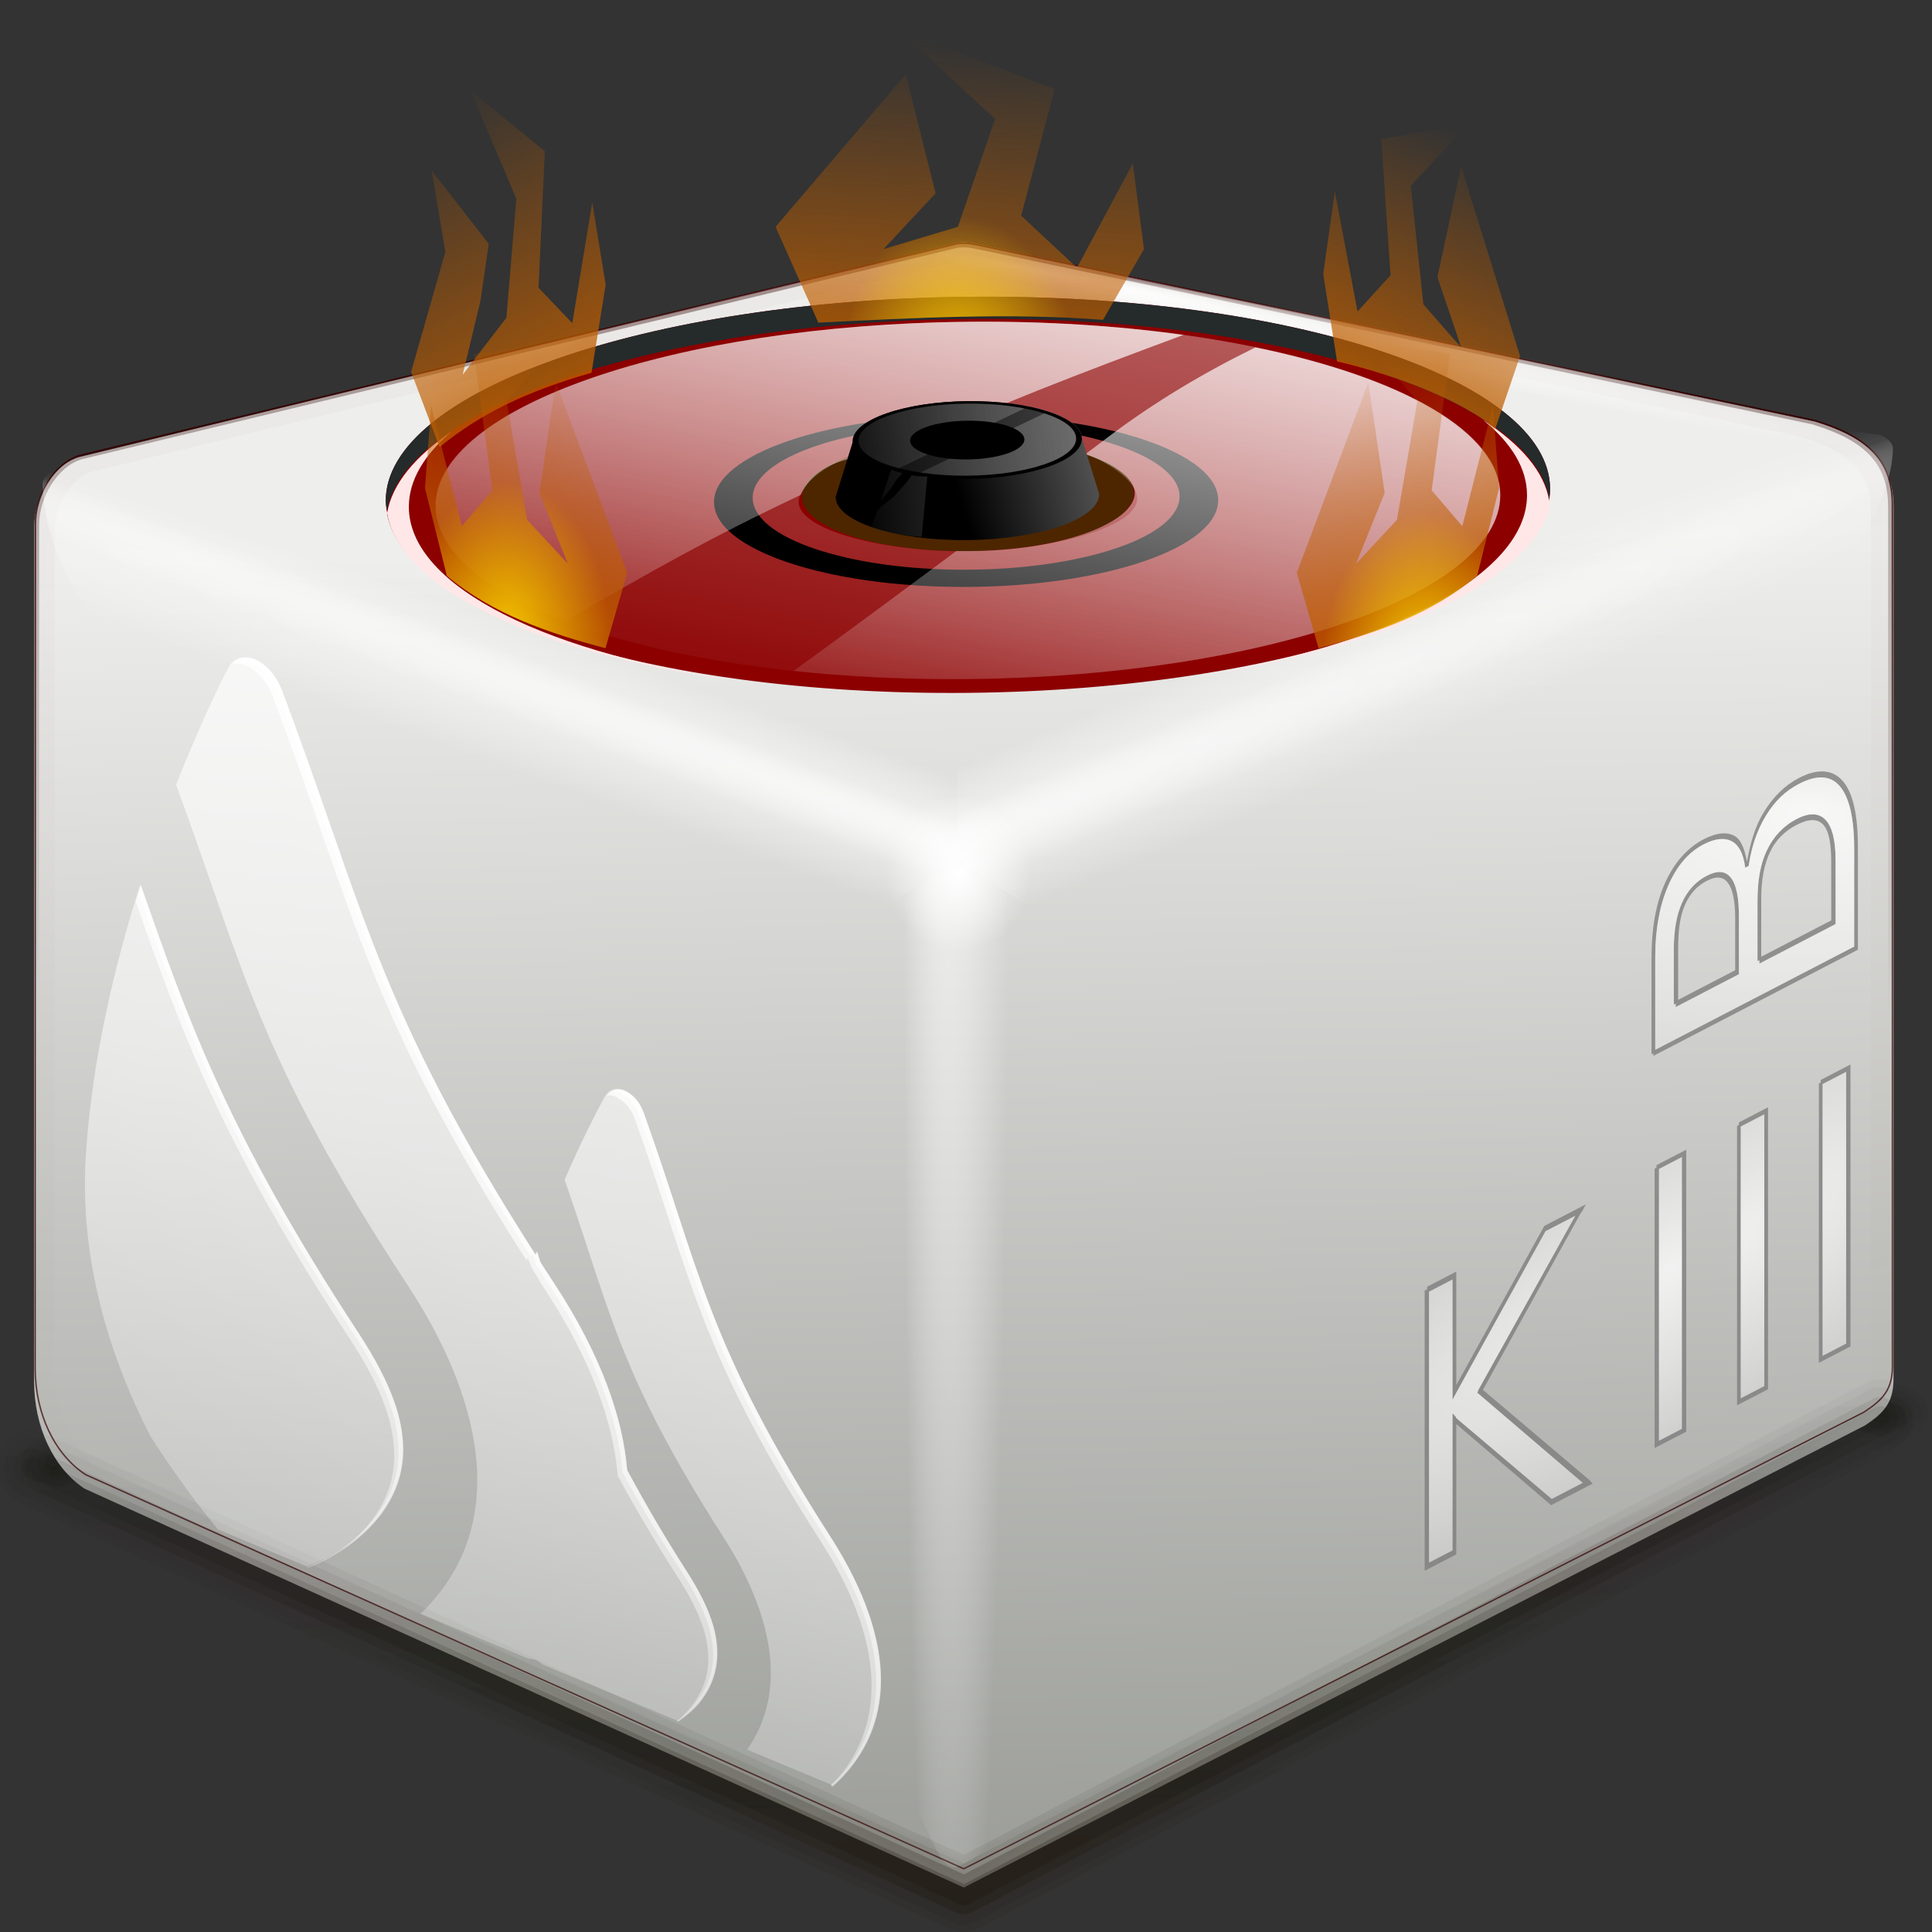 <?xml version="1.0" encoding="UTF-8" standalone="no"?>
<!-- Created with Inkscape (http://www.inkscape.org/) -->
<svg
   xmlns:a="http://ns.adobe.com/AdobeSVGViewerExtensions/3.0/"
   xmlns:dc="http://purl.org/dc/elements/1.1/"
   xmlns:cc="http://web.resource.org/cc/"
   xmlns:rdf="http://www.w3.org/1999/02/22-rdf-syntax-ns#"
   xmlns:svg="http://www.w3.org/2000/svg"
   xmlns="http://www.w3.org/2000/svg"
   xmlns:xlink="http://www.w3.org/1999/xlink"
   xmlns:sodipodi="http://sodipodi.sourceforge.net/DTD/sodipodi-0.dtd"
   xmlns:inkscape="http://www.inkscape.org/namespaces/inkscape"
   width="128"
   height="128"
   id="svg1307"
   sodipodi:version="0.32"
   inkscape:version="0.44"
   version="1.0"
   sodipodi:docbase="/home/pinheiro/artwork/Oxygen/theme/svg/apps"
   sodipodi:docname="k3b.svg">
  <rect width="100%" height="100%" fill="#333333" stroke="none"/>
  <defs
     id="defs1309">
    <linearGradient
       inkscape:collect="always"
       id="linearGradient5647">
      <stop
         style="stop-color:#fd0;stop-opacity:1;"
         offset="0"
         id="stop5649" />
      <stop
         style="stop-color:#fd0;stop-opacity:0;"
         offset="1"
         id="stop5651" />
    </linearGradient>
    <linearGradient
       inkscape:collect="always"
       id="linearGradient5637">
      <stop
         style="stop-color:#fd0;stop-opacity:1;"
         offset="0"
         id="stop5639" />
      <stop
         style="stop-color:#fd0;stop-opacity:0;"
         offset="1"
         id="stop5641" />
    </linearGradient>
    <linearGradient
       inkscape:collect="always"
       id="linearGradient5627">
      <stop
         style="stop-color:#f3c300;stop-opacity:1;"
         offset="0"
         id="stop5629" />
      <stop
         style="stop-color:#f3c300;stop-opacity:0;"
         offset="1"
         id="stop5631" />
    </linearGradient>
    <linearGradient
       inkscape:collect="always"
       id="linearGradient5593">
      <stop
         style="stop-color:#bf5e00;stop-opacity:1;"
         offset="0"
         id="stop5595" />
      <stop
         style="stop-color:#bf5e00;stop-opacity:0;"
         offset="1"
         id="stop5597" />
    </linearGradient>
    <linearGradient
       inkscape:collect="always"
       id="linearGradient5575">
      <stop
         style="stop-color:white;stop-opacity:1;"
         offset="0"
         id="stop5577" />
      <stop
         style="stop-color:white;stop-opacity:0;"
         offset="1"
         id="stop5579" />
    </linearGradient>
    <linearGradient
       inkscape:collect="always"
       id="linearGradient5567">
      <stop
         style="stop-color:white;stop-opacity:1;"
         offset="0"
         id="stop5569" />
      <stop
         style="stop-color:white;stop-opacity:0;"
         offset="1"
         id="stop5571" />
    </linearGradient>
    <linearGradient
       id="linearGradient4763">
      <stop
         style="stop-color:#143d10;stop-opacity:1;"
         offset="0"
         id="stop4765" />
      <stop
         id="stop4771"
         offset="0.5"
         style="stop-color:#143d10;stop-opacity:1;" />
      <stop
         style="stop-color:#143d10;stop-opacity:0;"
         offset="1"
         id="stop4767" />
    </linearGradient>
    <linearGradient
       inkscape:collect="always"
       id="linearGradient3091">
      <stop
         style="stop-color:white;stop-opacity:1;"
         offset="0"
         id="stop3093" />
      <stop
         style="stop-color:white;stop-opacity:0;"
         offset="1"
         id="stop3095" />
    </linearGradient>
    <linearGradient
       inkscape:collect="always"
       id="linearGradient3039">
      <stop
         style="stop-color:white;stop-opacity:1;"
         offset="0"
         id="stop3041" />
      <stop
         style="stop-color:white;stop-opacity:0;"
         offset="1"
         id="stop3043" />
    </linearGradient>
    <linearGradient
       id="linearGradient6370">
      <stop
         style="stop-color:white;stop-opacity:1;"
         offset="0"
         id="stop6372" />
      <stop
         id="stop6378"
         offset="0.5"
         style="stop-color:white;stop-opacity:0.697;" />
      <stop
         style="stop-color:white;stop-opacity:0;"
         offset="1"
         id="stop6374" />
    </linearGradient>
    <linearGradient
       id="linearGradient6268">
      <stop
         style="stop-color:#d2d82b;stop-opacity:1;"
         offset="0"
         id="stop6270" />
      <stop
         id="stop6288"
         offset="0.236"
         style="stop-color:#cff5cb;stop-opacity:1;" />
      <stop
         style="stop-color:#53df43;stop-opacity:1;"
         offset="0.543"
         id="stop6290" />
      <stop
         id="stop4761"
         offset="0.867"
         style="stop-color:#13740b;stop-opacity:1;" />
      <stop
         style="stop-color:#143d10;stop-opacity:1;"
         offset="1"
         id="stop6272" />
    </linearGradient>
    <linearGradient
       inkscape:collect="always"
       id="linearGradient6256">
      <stop
         style="stop-color:#e7e7e7;stop-opacity:1;"
         offset="0"
         id="stop6258" />
      <stop
         style="stop-color:#e7e7e7;stop-opacity:0;"
         offset="1"
         id="stop6260" />
    </linearGradient>
    <linearGradient
       id="linearGradient6248">
      <stop
         style="stop-color:black;stop-opacity:1;"
         offset="0"
         id="stop6250" />
      <stop
         style="stop-color:white;stop-opacity:1;"
         offset="1"
         id="stop6252" />
    </linearGradient>
    <linearGradient
       id="linearGradient6134">
      <stop
         style="stop-color:#3c0000;stop-opacity:1;"
         offset="0"
         id="stop6136" />
      <stop
         style="stop-color:black;stop-opacity:0;"
         offset="1"
         id="stop6138" />
    </linearGradient>
    <linearGradient
       inkscape:collect="always"
       id="linearGradient6124">
      <stop
         style="stop-color:white;stop-opacity:1;"
         offset="0"
         id="stop6126" />
      <stop
         style="stop-color:white;stop-opacity:0;"
         offset="1"
         id="stop6128" />
    </linearGradient>
    <linearGradient
       inkscape:collect="always"
       id="linearGradient4254">
      <stop
         style="stop-color:white;stop-opacity:1;"
         offset="0"
         id="stop4256" />
      <stop
         style="stop-color:white;stop-opacity:0;"
         offset="1"
         id="stop4258" />
    </linearGradient>
    <linearGradient
       id="linearGradient5242">
      <stop
         style="stop-color:#180f00;stop-opacity:1;"
         offset="0"
         id="stop5244" />
      <stop
         style="stop-color:#050300;stop-opacity:0;"
         offset="1"
         id="stop5246" />
    </linearGradient>
    <linearGradient
       inkscape:collect="always"
       xlink:href="#linearGradient5242"
       id="linearGradient5248"
       x1="64.569"
       y1="126.671"
       x2="64.535"
       y2="82.906"
       gradientUnits="userSpaceOnUse" />
    <linearGradient
       inkscape:collect="always"
       xlink:href="#XMLID_106_"
       id="linearGradient2019"
       gradientUnits="userSpaceOnUse"
       gradientTransform="matrix(-1.029,3.03972e-2,0,1.053,127.739,-7.322)"
       x1="51.19"
       y1="33.902"
       x2="52.344"
       y2="142.879" />
    <linearGradient
       inkscape:collect="always"
       xlink:href="#linearGradient5242"
       id="linearGradient2021"
       gradientUnits="userSpaceOnUse"
       x1="64.569"
       y1="126.671"
       x2="64.535"
       y2="82.906" />
    <linearGradient
       inkscape:collect="always"
       xlink:href="#linearGradient5242"
       id="linearGradient2023"
       gradientUnits="userSpaceOnUse"
       x1="64.569"
       y1="126.671"
       x2="64.535"
       y2="82.906" />
    <linearGradient
       inkscape:collect="always"
       xlink:href="#linearGradient5242"
       id="linearGradient2025"
       gradientUnits="userSpaceOnUse"
       x1="64.569"
       y1="126.671"
       x2="64.535"
       y2="82.906" />
    <linearGradient
       inkscape:collect="always"
       xlink:href="#linearGradient5242"
       id="linearGradient2027"
       gradientUnits="userSpaceOnUse"
       x1="64.569"
       y1="126.671"
       x2="64.535"
       y2="82.906" />
    <linearGradient
       inkscape:collect="always"
       xlink:href="#linearGradient5242"
       id="linearGradient2944"
       gradientUnits="userSpaceOnUse"
       x1="64.569"
       y1="126.671"
       x2="64.535"
       y2="-0.5" />
    <linearGradient
       inkscape:collect="always"
       xlink:href="#linearGradient5242"
       id="linearGradient2946"
       gradientUnits="userSpaceOnUse"
       x1="64.569"
       y1="126.671"
       x2="64.535"
       y2="82.906" />
    <linearGradient
       inkscape:collect="always"
       xlink:href="#linearGradient5242"
       id="linearGradient2948"
       gradientUnits="userSpaceOnUse"
       x1="64.569"
       y1="126.671"
       x2="64.535"
       y2="82.906" />
    <linearGradient
       inkscape:collect="always"
       xlink:href="#linearGradient5242"
       id="linearGradient2950"
       gradientUnits="userSpaceOnUse"
       x1="64.569"
       y1="126.671"
       x2="64.535"
       y2="82.906" />
    <linearGradient
       inkscape:collect="always"
       xlink:href="#linearGradient5242"
       id="linearGradient2952"
       gradientUnits="userSpaceOnUse"
       x1="64.569"
       y1="126.671"
       x2="64.535"
       y2="82.906" />
    <linearGradient
       inkscape:collect="always"
       xlink:href="#linearGradient5242"
       id="linearGradient2974"
       gradientUnits="userSpaceOnUse"
       x1="64.569"
       y1="126.671"
       x2="64.535"
       y2="-0.5" />
    <linearGradient
       inkscape:collect="always"
       xlink:href="#linearGradient5242"
       id="linearGradient2976"
       gradientUnits="userSpaceOnUse"
       x1="64.569"
       y1="126.671"
       x2="64.535"
       y2="82.906" />
    <linearGradient
       inkscape:collect="always"
       xlink:href="#linearGradient5242"
       id="linearGradient2978"
       gradientUnits="userSpaceOnUse"
       x1="64.569"
       y1="126.671"
       x2="64.535"
       y2="82.906" />
    <linearGradient
       inkscape:collect="always"
       xlink:href="#linearGradient5242"
       id="linearGradient2980"
       gradientUnits="userSpaceOnUse"
       x1="64.569"
       y1="126.671"
       x2="64.535"
       y2="82.906" />
    <linearGradient
       inkscape:collect="always"
       xlink:href="#linearGradient5242"
       id="linearGradient2982"
       gradientUnits="userSpaceOnUse"
       x1="64.569"
       y1="126.671"
       x2="64.535"
       y2="82.906" />
    <linearGradient
       y2="61.925"
       x2="90.735"
       y1="49.849"
       x1="89.171"
       gradientUnits="userSpaceOnUse"
       id="XMLID_106_">
      <stop
         id="stop2238"
         style="stop-color:#EEEEEC"
         offset="0.051" />
      <stop
         id="stop2240"
         style="stop-color:#888A85"
         offset="1" />
      <a:midPointStop
         style="stop-color:#EEEEEC"
         offset="0.051" />
      <a:midPointStop
         style="stop-color:#EEEEEC"
         offset="0.5" />
      <a:midPointStop
         style="stop-color:#888A85"
         offset="1" />
    </linearGradient>
    <radialGradient
       inkscape:collect="always"
       xlink:href="#linearGradient4254"
       id="radialGradient6112"
       gradientUnits="userSpaceOnUse"
       gradientTransform="matrix(3.417,1.198,-5.848201e-2,0.141,-106.011,-10.667)"
       cx="49.252"
       cy="48.123"
       fx="60.98"
       fy="41.213"
       r="31.113" />
    <radialGradient
       inkscape:collect="always"
       xlink:href="#linearGradient4254"
       id="radialGradient6114"
       gradientUnits="userSpaceOnUse"
       gradientTransform="matrix(-2.645,1.071,6.590438e-2,0.153,191.107,-5.759)"
       cx="48.913"
       cy="58.215"
       fx="60.64"
       fy="51.305"
       r="31.113" />
    <radialGradient
       inkscape:collect="always"
       xlink:href="#linearGradient4254"
       id="radialGradient6116"
       gradientUnits="userSpaceOnUse"
       gradientTransform="matrix(1.134741e-2,-2.83,0.111,1.515459e-2,56.981,195.469)"
       cx="49.374"
       cy="52.501"
       fx="61.101"
       fy="45.591"
       r="31.113" />
    <radialGradient
       inkscape:collect="always"
       xlink:href="#linearGradient6124"
       id="radialGradient6130"
       cx="202.1"
       cy="214.355"
       fx="202.1"
       fy="214.355"
       r="3.889"
       gradientUnits="userSpaceOnUse"
       gradientTransform="matrix(1.403,0,0,1,-81.383,0)" />
    <linearGradient
       inkscape:collect="always"
       xlink:href="#linearGradient6134"
       id="linearGradient6140"
       x1="66.915"
       y1="20.633"
       x2="66.54"
       y2="76.141"
       gradientUnits="userSpaceOnUse"
       gradientTransform="matrix(1.04,0,0,1.091,-2.616,-15.786)" />
    <linearGradient
       inkscape:collect="always"
       xlink:href="#linearGradient6134"
       id="linearGradient6144"
       gradientUnits="userSpaceOnUse"
       gradientTransform="matrix(1.042,0,0,1.093,-2.711,-15.925)"
       x1="66.915"
       y1="20.633"
       x2="70.953"
       y2="764.384" />
    <radialGradient
       inkscape:collect="always"
       xlink:href="#linearGradient4254"
       id="radialGradient6148"
       gradientUnits="userSpaceOnUse"
       gradientTransform="matrix(3.527,1.346,-2.374874e-2,6.146042e-2,-113.097,-14.113)"
       cx="49.252"
       cy="48.123"
       fx="60.98"
       fy="41.213"
       r="31.113" />
    <radialGradient
       inkscape:collect="always"
       xlink:href="#linearGradient4254"
       id="radialGradient6152"
       gradientUnits="userSpaceOnUse"
       gradientTransform="matrix(-2.701,1.12,3.008462e-2,7.462031e-2,195.932,-3.542)"
       cx="48.913"
       cy="58.215"
       fx="60.64"
       fy="51.305"
       r="31.113" />
    <linearGradient
       inkscape:collect="always"
       xlink:href="#linearGradient6370"
       id="linearGradient6376"
       x1="93.325"
       y1="42.994"
       x2="128.205"
       y2="117.466"
       gradientUnits="userSpaceOnUse"
       gradientTransform="matrix(-1.193,0.118,0,1.279,145.18,-44.98)" />
    <linearGradient
       inkscape:collect="always"
       xlink:href="#linearGradient6134"
       id="linearGradient3067"
       gradientUnits="userSpaceOnUse"
       gradientTransform="matrix(1.042,0,0,1.093,-2.711,-15.956)"
       x1="66.915"
       y1="20.633"
       x2="56.018"
       y2="259.653" />
    <linearGradient
       inkscape:collect="always"
       xlink:href="#linearGradient6134"
       id="linearGradient3071"
       gradientUnits="userSpaceOnUse"
       gradientTransform="matrix(1.029,0,0,1.087,-1.982,-15.225)"
       x1="66.915"
       y1="20.633"
       x2="74.442"
       y2="251.248" />
    <linearGradient
       inkscape:collect="always"
       xlink:href="#linearGradient6134"
       id="linearGradient3075"
       gradientUnits="userSpaceOnUse"
       gradientTransform="matrix(1.038,0,0,1.091,-2.483,-15.667)"
       x1="66.915"
       y1="20.633"
       x2="63.899"
       y2="270.608" />
    <radialGradient
       inkscape:collect="always"
       xlink:href="#linearGradient3039"
       id="radialGradient3085"
       cx="131.699"
       cy="-3.875"
       fx="95.457"
       fy="-13.774"
       r="44.194"
       gradientTransform="matrix(1,0,0,0.2,0,-3.1)"
       gradientUnits="userSpaceOnUse" />
    <linearGradient
       inkscape:collect="always"
       xlink:href="#linearGradient6370"
       id="linearGradient2081"
       gradientUnits="userSpaceOnUse"
       gradientTransform="matrix(-1.193,0.123,0,1.332,144.809,-52.511)"
       x1="93.325"
       y1="42.994"
       x2="128.205"
       y2="117.466" />
    <linearGradient
       inkscape:collect="always"
       xlink:href="#linearGradient6370"
       id="linearGradient2083"
       gradientUnits="userSpaceOnUse"
       gradientTransform="matrix(-1.193,0.123,0,1.332,144.809,-52.48)"
       x1="93.325"
       y1="42.994"
       x2="128.205"
       y2="117.466" />
    <radialGradient
       inkscape:collect="always"
       xlink:href="#linearGradient5567"
       id="radialGradient5573"
       cx="119.193"
       cy="62.728"
       fx="119.933"
       fy="59.45"
       r="5.703"
       gradientTransform="matrix(6.073,0,0,2.96,-608.286,-122.407)"
       gradientUnits="userSpaceOnUse" />
    <radialGradient
       inkscape:collect="always"
       xlink:href="#linearGradient5575"
       id="radialGradient5581"
       cx="110.809"
       cy="88.828"
       fx="108.879"
       fy="86.363"
       r="12.081"
       gradientTransform="matrix(0.661,1.063,-4.58,2.621,435.534,-258.712)"
       gradientUnits="userSpaceOnUse" />
    <linearGradient
       inkscape:collect="always"
       xlink:href="#linearGradient3039"
       id="linearGradient5678"
       gradientUnits="userSpaceOnUse"
       gradientTransform="matrix(1.267,0,0,1.247,-16.516,-7.563)"
       x1="76.553"
       y1="12.369"
       x2="70.103"
       y2="43.69" />
    <linearGradient
       inkscape:collect="always"
       xlink:href="#linearGradient3039"
       id="linearGradient5680"
       gradientUnits="userSpaceOnUse"
       gradientTransform="matrix(1.267,0,0,1.247,-16.516,-7.563)"
       x1="76.553"
       y1="12.369"
       x2="70.103"
       y2="43.69" />
    <linearGradient
       inkscape:collect="always"
       xlink:href="#linearGradient6248"
       id="linearGradient5682"
       gradientUnits="userSpaceOnUse"
       gradientTransform="matrix(1.009,0,0,1.115,124.364,-21.073)"
       x1="-58.609"
       y1="46.112"
       x2="-34.219"
       y2="37.953" />
    <linearGradient
       inkscape:collect="always"
       xlink:href="#linearGradient6256"
       id="linearGradient5684"
       gradientUnits="userSpaceOnUse"
       gradientTransform="matrix(0.957,0,0,1.033,121.316,-17.688)"
       x1="-7.529"
       y1="30.924"
       x2="-68.401"
       y2="43.53" />
    <linearGradient
       inkscape:collect="always"
       xlink:href="#linearGradient6256"
       id="linearGradient5686"
       gradientUnits="userSpaceOnUse"
       gradientTransform="matrix(0.957,0,0,1.033,121.316,-17.688)"
       x1="-7.529"
       y1="30.924"
       x2="-68.401"
       y2="43.53" />
    <linearGradient
       inkscape:collect="always"
       xlink:href="#linearGradient3091"
       id="linearGradient5688"
       gradientUnits="userSpaceOnUse"
       gradientTransform="matrix(-1.043,0.204,0,1.041,134.818,-15.624)"
       x1="36.57"
       y1="24.579"
       x2="73.569"
       y2="28.33" />
    <linearGradient
       inkscape:collect="always"
       xlink:href="#linearGradient5593"
       id="linearGradient5690"
       gradientUnits="userSpaceOnUse"
       gradientTransform="matrix(1.635,0,0,1.635,-41.105,-11.444)"
       x1="64.74"
       y1="19.091"
       x2="65.428"
       y2="7.739" />
    <linearGradient
       inkscape:collect="always"
       xlink:href="#linearGradient5593"
       id="linearGradient5692"
       gradientUnits="userSpaceOnUse"
       gradientTransform="matrix(0.898,-0.475,0,1.635,33.121,36.973)"
       x1="64.74"
       y1="19.091"
       x2="65.428"
       y2="7.739" />
    <linearGradient
       inkscape:collect="always"
       xlink:href="#linearGradient5593"
       id="linearGradient5694"
       gradientUnits="userSpaceOnUse"
       gradientTransform="matrix(-0.898,-0.475,0,1.635,96.635,36.973)"
       x1="64.74"
       y1="19.091"
       x2="65.428"
       y2="7.739" />
    <linearGradient
       inkscape:collect="always"
       xlink:href="#linearGradient5593"
       id="linearGradient5696"
       gradientUnits="userSpaceOnUse"
       gradientTransform="matrix(-0.867,-0.463,-0.109,1.635,150.393,23.205)"
       x1="64.74"
       y1="19.091"
       x2="65.428"
       y2="7.739" />
    <linearGradient
       inkscape:collect="always"
       xlink:href="#linearGradient5593"
       id="linearGradient5698"
       gradientUnits="userSpaceOnUse"
       gradientTransform="matrix(0.855,-0.486,0.145,1.635,-19.083,25.216)"
       x1="64.74"
       y1="19.091"
       x2="65.259"
       y2="5.332" />
    <radialGradient
       inkscape:collect="always"
       xlink:href="#linearGradient5627"
       id="radialGradient5700"
       gradientUnits="userSpaceOnUse"
       gradientTransform="matrix(1,0,0,1.524,0,-14.887)"
       cx="37.427"
       cy="33.983"
       fx="37.427"
       fy="33.983"
       r="6.113" />
    <radialGradient
       inkscape:collect="always"
       xlink:href="#linearGradient5637"
       id="radialGradient5702"
       gradientUnits="userSpaceOnUse"
       gradientTransform="matrix(1,0,0,1.524,0,-14.887)"
       cx="92.742"
       cy="35.247"
       fx="92.742"
       fy="35.247"
       r="6.113" />
    <radialGradient
       inkscape:collect="always"
       xlink:href="#linearGradient5647"
       id="radialGradient5704"
       gradientUnits="userSpaceOnUse"
       gradientTransform="matrix(0.629,-3.706973e-2,4.677602e-2,0.794,22.907,4.307)"
       cx="64.74"
       cy="23.351"
       fx="64.74"
       fy="23.351"
       r="11.136" />
  </defs>
  <sodipodi:namedview
     id="base"
     pagecolor="#ffffff"
     bordercolor="#666666"
     borderopacity="1.0"
     inkscape:pageopacity="0.0"
     inkscape:pageshadow="2"
     inkscape:zoom="3.6337543"
     inkscape:cx="2.964762"
     inkscape:cy="30.210412"
     inkscape:current-layer="layer1"
     showgrid="false"
     inkscape:document-units="px"
     inkscape:grid-bbox="true"
     guidetolerance="0.1px"
     showguides="true"
     inkscape:guide-bbox="true"
     inkscape:window-width="1392"
     inkscape:window-height="1062"
     inkscape:window-x="481"
     inkscape:window-y="0">
    <sodipodi:guide
       orientation="horizontal"
       position="378"
       id="guide2249" />
  </sodipodi:namedview>
  <g
     id="layer1"
     inkscape:label="Layer 1"
     inkscape:groupmode="layer">
    <g
       id="g2954"
       transform="matrix(-1.001,2.790769e-2,0,-0.849,128.85,177.89)"
       style="fill-opacity:1;stroke:url(#linearGradient2974)">
      <path
         id="path2956"
         d="M 4.184,98.713 L 64.221,125.071 L 124.886,98.713"
         style="opacity:1;fill:none;fill-opacity:1;fill-rule:evenodd;stroke:url(#linearGradient2976);stroke-width:1.188px;stroke-linecap:round;stroke-linejoin:round;stroke-opacity:0.232" />
      <path
         style="opacity:1;fill:none;fill-opacity:1;fill-rule:evenodd;stroke:url(#linearGradient2978);stroke-width:2.228;stroke-linecap:round;stroke-linejoin:round;stroke-miterlimit:4;stroke-dasharray:none;stroke-opacity:0.232"
         d="M 4.184,98.713 L 64.221,125.071 L 124.886,98.713"
         id="path2958" />
      <path
         id="path2960"
         d="M 4.184,98.713 L 64.221,125.071 L 124.886,98.713"
         style="opacity:1;fill:none;fill-opacity:1;fill-rule:evenodd;stroke:url(#linearGradient2980);stroke-width:4.307;stroke-linecap:round;stroke-linejoin:round;stroke-miterlimit:4;stroke-dasharray:none;stroke-opacity:0.085" />
      <path
         style="opacity:1;fill:none;fill-opacity:1;fill-rule:evenodd;stroke:url(#linearGradient2982);stroke-width:3.416;stroke-linecap:round;stroke-linejoin:round;stroke-miterlimit:4;stroke-dasharray:none;stroke-opacity:0.085"
         d="M 4.184,98.713 L 64.221,125.071 L 124.886,98.713"
         id="path2962" />
    </g>
    <g
       style="fill-opacity:1;stroke:url(#linearGradient2944)"
       transform="matrix(-1.011,2.718719e-2,0,-0.827,129.811,175.129)"
       id="g2934">
      <path
         style="opacity:1;fill:none;fill-opacity:1;fill-rule:evenodd;stroke:url(#linearGradient2946);stroke-width:1.188px;stroke-linecap:round;stroke-linejoin:round;stroke-opacity:0.232"
         d="M 4.184,98.713 L 64.221,125.071 L 124.886,98.713"
         id="path2936" />
      <path
         id="path2938"
         d="M 4.184,98.713 L 64.221,125.071 L 124.886,98.713"
         style="opacity:1;fill:none;fill-opacity:1;fill-rule:evenodd;stroke:url(#linearGradient2948);stroke-width:2.228;stroke-linecap:round;stroke-linejoin:round;stroke-miterlimit:4;stroke-dasharray:none;stroke-opacity:0.232" />
      <path
         style="opacity:1;fill:none;fill-opacity:1;fill-rule:evenodd;stroke:url(#linearGradient2950);stroke-width:4.307;stroke-linecap:round;stroke-linejoin:round;stroke-miterlimit:4;stroke-dasharray:none;stroke-opacity:0.085"
         d="M 4.184,98.713 L 64.221,125.071 L 124.886,98.713"
         id="path2940" />
      <path
         id="path2942"
         d="M 4.184,98.713 L 64.221,125.071 L 124.886,98.713"
         style="opacity:1;fill:none;fill-opacity:1;fill-rule:evenodd;stroke:url(#linearGradient2952);stroke-width:3.416;stroke-linecap:round;stroke-linejoin:round;stroke-miterlimit:4;stroke-dasharray:none;stroke-opacity:0.085" />
    </g>
    <path
       sodipodi:nodetypes="cccccccccccc"
       id="path3073"
       d="M 2.54,90.73 L 2.554,34.861 C 2.554,33.027 3.756,30.879 5.48,30.357 L 63.312,16.375 C 63.674,16.296 64.069,16.305 64.492,16.387 L 119.963,28.032 C 123.407,29.075 125.127,30.616 125.127,33.648 L 125.127,90.588 C 125.127,92.113 124.508,92.798 123.25,93.619 L 63.833,123.814 L 5.873,97.755 C 3.814,96.411 2.54,93.707 2.54,90.73 z "
       style="opacity:0.275;fill:none;fill-opacity:1;fill-rule:nonzero;stroke:url(#linearGradient3075);stroke-width:0.518;stroke-linecap:round;stroke-linejoin:round;stroke-miterlimit:4;stroke-dasharray:none;stroke-dashoffset:4;stroke-opacity:1" />
    <path
       sodipodi:nodetypes="ccc"
       id="path2276"
       d="M 50.893,3.281 L 50.893,0.487 L 50.893,3.281 z "
       style="fill:#ffffff;fill-opacity:0.757;fill-rule:nonzero;stroke:none;stroke-width:0.5;stroke-linecap:round;stroke-linejoin:round;stroke-miterlimit:4;stroke-dasharray:none;stroke-dashoffset:4;stroke-opacity:1" />
    <path
       style="fill:url(#linearGradient2019);fill-opacity:1;fill-rule:nonzero;stroke:none;stroke-width:3.2;stroke-linecap:round;stroke-linejoin:round;stroke-miterlimit:4;stroke-dasharray:none;stroke-dashoffset:4;stroke-opacity:1"
       d="M 2.257,91.508 L 2.271,34.857 C 2.271,32.997 3.479,30.82 5.212,30.29 L 63.329,16.112 C 63.693,16.032 64.09,16.042 64.515,16.125 L 120.26,27.932 C 123.721,28.99 125.45,30.552 125.45,33.627 L 125.45,91.363 C 125.45,92.909 124.828,93.604 123.564,94.437 L 63.853,125.053 L 5.607,98.63 C 3.538,97.268 2.257,94.526 2.257,91.508 z "
       id="rect2287"
       sodipodi:nodetypes="cccccccccccc" />
    <path
       sodipodi:nodetypes="cccccccccccc"
       id="path3065"
       d="M 2.331,90.66 L 2.345,34.676 C 2.345,32.838 3.552,30.686 5.282,30.163 L 63.33,16.151 C 63.694,16.072 64.091,16.082 64.515,16.164 L 120.194,27.833 C 123.651,28.878 125.377,30.422 125.377,33.46 L 125.377,90.517 C 125.377,92.045 124.757,92.731 123.494,93.554 L 63.853,123.811 L 5.676,97.698 C 3.61,96.352 2.331,93.642 2.331,90.66 z "
       style="opacity:1;fill:none;fill-opacity:1;fill-rule:nonzero;stroke:url(#linearGradient3067);stroke-width:0.051;stroke-linecap:round;stroke-linejoin:round;stroke-miterlimit:4;stroke-dasharray:none;stroke-dashoffset:4;stroke-opacity:1" />
    <path
       style="opacity:0.02;fill:none;fill-opacity:1;fill-rule:nonzero;stroke:url(#linearGradient3071);stroke-width:1.23;stroke-linecap:round;stroke-linejoin:round;stroke-miterlimit:4;stroke-dasharray:none;stroke-dashoffset:4;stroke-opacity:1"
       d="M 2.999,90.836 L 3.013,35.143 C 3.013,33.315 4.206,31.174 5.915,30.654 L 63.27,16.715 C 63.629,16.637 64.021,16.646 64.441,16.728 L 119.453,28.336 C 122.869,29.376 124.575,30.912 124.575,33.934 L 124.575,90.694 C 124.575,92.214 123.962,92.897 122.714,93.716 L 63.787,123.815 L 6.305,97.838 C 4.264,96.499 2.999,93.803 2.999,90.836 z "
       id="path3069"
       sodipodi:nodetypes="cccccccccccc" />
    <g
       id="g5130"
       transform="matrix(-1.015,2.820203e-2,1.010532e-2,1.14,127.796,-18.821)"
       style="fill-opacity:1;stroke:url(#linearGradient5248)">
      <path
         id="path5122"
         d="M 4.184,98.713 L 64.221,125.071 L 124.886,98.713"
         style="opacity:1;fill:none;fill-opacity:1;fill-rule:evenodd;stroke:url(#linearGradient2021);stroke-width:1.188px;stroke-linecap:round;stroke-linejoin:round;stroke-opacity:0.232" />
      <path
         style="opacity:1;fill:none;fill-opacity:1;fill-rule:evenodd;stroke:url(#linearGradient2023);stroke-width:2.228;stroke-linecap:round;stroke-linejoin:round;stroke-miterlimit:4;stroke-dasharray:none;stroke-opacity:0.232"
         d="M 4.184,98.713 L 64.221,125.071 L 124.886,98.713"
         id="path5124" />
      <path
         id="path5126"
         d="M 4.184,98.713 L 64.221,125.071 L 124.886,98.713"
         style="opacity:1;fill:none;fill-opacity:1;fill-rule:evenodd;stroke:url(#linearGradient2025);stroke-width:4.307;stroke-linecap:round;stroke-linejoin:round;stroke-miterlimit:4;stroke-dasharray:none;stroke-opacity:0.085" />
      <path
         style="opacity:1;fill:none;fill-opacity:1;fill-rule:evenodd;stroke:url(#linearGradient2027);stroke-width:3.416;stroke-linecap:round;stroke-linejoin:round;stroke-miterlimit:4;stroke-dasharray:none;stroke-opacity:0.085"
         d="M 4.184,98.713 L 64.221,125.071 L 124.886,98.713"
         id="path5128" />
    </g>
    <path
       style="opacity:0.72;fill:url(#radialGradient6114);fill-opacity:1;fill-rule:evenodd;stroke:none;stroke-width:1px;stroke-linecap:butt;stroke-linejoin:miter;stroke-opacity:1"
       d="M 119.123,28.438 C 101.884,28.717 76.952,41.449 63.405,50.106 L 63.405,56.944 L 68.912,60.586 C 68.277,61.841 67.354,62.798 66.305,63.411 C 80.24,66.292 125.047,44.488 125.412,29.702 C 125.382,29.3 124.991,29.009 124.663,28.847 C 122.932,28.533 121.081,28.407 119.123,28.438 z "
       id="path4252" />
    <path
       sodipodi:nodetypes="ccc"
       id="path3206"
       d="M -68.609,-83.349 L -68.609,-86.144 L -68.609,-83.349 z "
       style="fill:white;fill-opacity:0.757;fill-rule:nonzero;stroke:none;stroke-width:0.5;stroke-linecap:round;stroke-linejoin:round;stroke-miterlimit:4;stroke-dasharray:none;stroke-dashoffset:4;stroke-opacity:1" />
    <g
       id="layer4"
       inkscape:label="box"
       style="display:inline"
       transform="translate(114.342,61.233)" />
    <g
       id="layer5"
       inkscape:label="zip_app"
       style="display:inline"
       transform="translate(114.342,61.233)" />
    <path
       style="opacity:0.72;fill:url(#radialGradient6112);fill-opacity:1;fill-rule:evenodd;stroke:none;stroke-width:1px;stroke-linecap:butt;stroke-linejoin:miter;stroke-opacity:1"
       d="M 9.178,30.517 C 7.194,30.58 5.337,30.807 3.607,31.149 C 3.278,31.317 2.855,31.602 2.825,32.004 C 3.259,49.616 41.025,64.773 57.377,62.705 C 57.921,62.552 58.482,62.388 59.039,62.259 C 58.589,61.78 58.197,61.239 57.866,60.586 L 63.405,56.944 L 63.405,49.66 C 64.59,49.66 65.679,50.057 66.631,50.7 C 66.324,49.577 66.039,48.757 65.784,48.582 C 53.56,40.331 28.364,29.91 9.178,30.517 z "
       id="path6062"
       sodipodi:nodetypes="ccccccccccc" />
    <path
       style="opacity:0.72;fill:url(#radialGradient6116);fill-opacity:1;fill-rule:evenodd;stroke:none;stroke-width:1px;stroke-linecap:butt;stroke-linejoin:miter;stroke-opacity:1"
       d="M 69.759,56.535 C 69.766,56.672 69.792,56.806 69.792,56.944 C 69.792,58.283 69.532,59.426 68.945,60.586 L 63.405,56.944 L 57.866,60.586 C 57.695,60.247 57.561,59.899 57.443,59.546 C 54.899,76.749 53.892,107.672 62.395,123.209 C 62.644,123.478 63.03,123.785 63.373,123.693 C 77.454,118.031 83.49,60.281 69.759,56.535 z "
       id="path6066" />
    <path
       sodipodi:nodetypes="cccccccccccc"
       id="path6132"
       d="M 2.417,90.7 L 2.431,34.784 C 2.431,32.949 3.636,30.8 5.363,30.277 L 63.313,16.283 C 63.676,16.204 64.072,16.213 64.496,16.295 L 120.08,27.95 C 123.531,28.994 125.255,30.536 125.255,33.57 L 125.255,90.557 C 125.255,92.084 124.635,92.769 123.375,93.591 L 63.835,123.811 L 5.757,97.73 C 3.694,96.385 2.417,93.679 2.417,90.7 z "
       style="opacity:0.496;fill:none;fill-opacity:1;fill-rule:nonzero;stroke:url(#linearGradient6140);stroke-width:0.32;stroke-linecap:round;stroke-linejoin:round;stroke-miterlimit:4;stroke-dasharray:none;stroke-dashoffset:4;stroke-opacity:1" />
    <path
       style="opacity:0.496;fill:none;fill-opacity:1;fill-rule:nonzero;stroke:url(#linearGradient6144);stroke-width:0.108;stroke-linecap:round;stroke-linejoin:round;stroke-miterlimit:4;stroke-dasharray:none;stroke-dashoffset:4;stroke-opacity:1"
       d="M 2.331,90.667 L 2.345,34.695 C 2.345,32.858 3.552,30.706 5.282,30.183 L 63.33,16.175 C 63.694,16.096 64.091,16.105 64.515,16.187 L 120.194,27.853 C 123.651,28.899 125.377,30.442 125.377,33.48 L 125.377,90.524 C 125.377,92.052 124.757,92.738 123.494,93.561 L 63.853,123.811 L 5.676,97.704 C 3.61,96.358 2.331,93.649 2.331,90.667 z "
       id="path6142"
       sodipodi:nodetypes="cccccccccccc" />
    <path
       sodipodi:nodetypes="ccccccccccc"
       id="path6146"
       d="M 9.178,30.517 C 7.194,30.58 5.337,30.807 3.607,31.149 C 3.278,31.317 2.855,31.602 2.825,32.004 C 3.259,49.616 41.025,64.773 57.377,62.705 C 57.921,62.552 58.482,62.388 59.039,62.259 C 58.589,61.78 58.197,61.239 57.866,60.586 L 63.405,56.944 L 63.405,49.66 C 64.59,49.66 65.679,50.057 66.631,50.7 C 66.324,49.577 66.039,48.757 65.784,48.582 C 53.56,40.331 28.364,29.91 9.178,30.517 z "
       style="opacity:0.72;fill:url(#radialGradient6148);fill-opacity:1;fill-rule:evenodd;stroke:none;stroke-width:1px;stroke-linecap:butt;stroke-linejoin:miter;stroke-opacity:1" />
    <path
       id="path6150"
       d="M 119.123,28.438 C 101.884,28.717 76.952,41.449 63.405,50.106 L 63.405,56.944 L 68.912,60.586 C 68.277,61.841 67.354,62.798 66.305,63.411 C 80.24,66.292 125.047,44.488 125.412,29.702 C 125.382,29.3 124.991,29.009 124.663,28.847 C 122.932,28.533 121.081,28.407 119.123,28.438 z "
       style="opacity:0.72;fill:url(#radialGradient6152);fill-opacity:1;fill-rule:evenodd;stroke:none;stroke-width:1px;stroke-linecap:butt;stroke-linejoin:miter;stroke-opacity:1" />
    <path
       sodipodi:type="arc"
       style="opacity:1;fill:url(#radialGradient6130);fill-opacity:1;fill-rule:nonzero;stroke:none;stroke-width:0.093;stroke-linecap:round;stroke-linejoin:round;stroke-miterlimit:4;stroke-dasharray:none;stroke-dashoffset:4;stroke-opacity:1"
       id="path6122"
       sodipodi:cx="202.09996"
       sodipodi:cy="214.35542"
       sodipodi:rx="5.4551625"
       sodipodi:ry="3.8890874"
       d="M 207.555 214.355 A 5.455 3.889 0 1 1  196.645,214.355 A 5.455 3.889 0 1 1  207.555 214.355 z"
       transform="matrix(0.883,0,0,1.332,-115.024,-227.647)" />
    <path
       style="opacity:0.78;fill:url(#linearGradient6376);fill-opacity:1;fill-rule:evenodd;stroke:none;stroke-width:7.66;stroke-linecap:butt;stroke-linejoin:round;stroke-miterlimit:4;stroke-dasharray:none;stroke-opacity:1"
       d="M 16.786,43.64 C 16.887,43.676 16.993,43.733 17.095,43.788 C 17.745,44.15 18.316,44.858 18.624,45.683 C 24.034,60.012 24.941,66.692 35.456,83.101 C 35.482,83.027 35.511,82.953 35.537,82.879 C 35.614,83.112 35.688,83.333 35.765,83.564 C 36.077,84.048 36.363,84.51 36.692,85.011 C 39.704,89.602 41.218,93.809 41.505,97.355 C 42.593,99.375 43.892,101.596 45.49,104.086 C 47.104,106.602 47.494,108.217 47.49,109.499 C 47.486,110.781 47.007,111.884 46.222,112.805 C 45.809,113.289 45.345,113.671 44.888,114 L 35.976,110.292 C 35.616,109.986 35.323,109.877 35.033,109.899 L 27.861,106.915 C 28.266,106.529 28.656,106.101 29.032,105.633 C 30.482,103.826 31.702,101.275 31.618,97.704 C 31.533,94.133 30.062,89.799 27.048,85.206 C 17.096,70.04 16.174,64.229 11.664,51.988 C 13.539,47.252 15.111,44.261 15.111,44.261 C 15.44,43.621 16.081,43.387 16.786,43.64 z M 9.289,58.608 C 12.398,67.484 15.05,75.038 23.714,88.242 C 26.02,91.756 26.631,94.028 26.674,95.824 C 26.717,97.62 26.088,99.16 25.048,100.456 C 23.441,102.457 21.309,103.42 20.348,103.789 L 14.445,101.332 C 13.422,100.099 11.802,98.02 9.972,95.166 C 7.328,90.01 5.213,83.527 5.695,76.4 C 6.123,70.073 7.614,63.864 9.289,58.608 z M 41.31,72.207 C 41.383,72.233 41.464,72.282 41.538,72.322 C 42.005,72.582 42.403,73.083 42.611,73.673 C 46.421,84.316 46.816,89.034 55.02,101.819 C 57.308,105.385 58.33,108.614 58.321,111.273 C 58.312,113.932 57.337,115.871 56.158,117.254 C 55.839,117.628 55.495,117.963 55.15,118.27 L 49.49,115.915 C 50.374,114.68 51.06,113.028 51.068,110.85 C 51.077,108.301 50.088,105.205 47.978,101.916 C 41.01,91.057 40.459,86.906 37.407,78.153 C 38.87,74.778 40.074,72.656 40.074,72.656 C 40.327,72.201 40.8,72.024 41.31,72.207 z "
       id="path6292" />
    <path
       sodipodi:type="arc"
       style="opacity:1;fill:url(#radialGradient3085);fill-opacity:1;fill-rule:nonzero;stroke:none;stroke-width:0.505;stroke-linecap:round;stroke-linejoin:round;stroke-miterlimit:4;stroke-dasharray:none;stroke-dashoffset:4;stroke-opacity:1"
       id="path3077"
       sodipodi:cx="131.69864"
       sodipodi:cy="-3.8754146"
       sodipodi:rx="44.194176"
       sodipodi:ry="8.8388348"
       d="M 175.893 -3.875 A 44.194 8.839 0 1 1  87.504,-3.875 A 44.194 8.839 0 1 1  175.893 -3.875 z"
       transform="matrix(0.707,0.146,0,0.14,2.93958e-2,4.584)" />
    <path
       id="path449"
       style="fill:none;stroke:black"
       d="" />
    <g
       id="g2077"
       transform="matrix(1,0,0,0.96,0.4,5.442)">
      <path
         id="path2042"
         d="M 15.906,39.719 C 15.535,39.71 15.215,39.871 14.969,40.156 C 15.23,40.087 15.539,40.105 15.844,40.219 C 15.944,40.256 16.023,40.317 16.125,40.375 C 16.774,40.751 17.348,41.484 17.656,42.344 C 23.066,57.274 23.987,64.247 34.5,81.344 C 34.526,81.266 34.536,81.202 34.562,81.125 C 34.639,81.368 34.736,81.572 34.812,81.812 C 35.125,82.317 35.39,82.821 35.719,83.344 C 38.731,88.127 40.244,92.492 40.531,96.188 C 41.619,98.291 42.934,100.624 44.531,103.219 C 46.146,105.841 46.536,107.508 46.531,108.844 C 46.527,110.18 46.035,111.322 45.25,112.281 C 44.997,112.59 44.747,112.853 44.469,113.094 L 44.531,113.125 C 44.988,112.783 45.462,112.411 45.875,111.906 C 46.66,110.947 47.121,109.773 47.125,108.438 C 47.129,107.102 46.739,105.435 45.125,102.812 C 43.527,100.218 42.244,97.885 41.156,95.781 C 40.869,92.086 39.356,87.721 36.344,82.938 C 36.015,82.415 35.718,81.942 35.406,81.438 C 35.33,81.197 35.264,80.961 35.188,80.719 C 35.161,80.796 35.12,80.86 35.094,80.938 C 24.58,63.84 23.691,56.899 18.281,41.969 C 17.973,41.109 17.399,40.345 16.75,39.969 C 16.648,39.911 16.538,39.85 16.438,39.812 C 16.261,39.747 16.071,39.723 15.906,39.719 z M 8.938,55.438 C 8.825,55.806 8.705,56.185 8.594,56.562 C 11.597,65.49 14.322,73.305 22.75,86.688 C 25.056,90.349 25.676,92.723 25.719,94.594 C 25.761,96.465 25.134,98.088 24.094,99.438 C 23.491,100.219 22.817,100.842 22.156,101.344 C 22.991,100.788 23.906,100.046 24.688,99.031 C 25.727,97.682 26.355,96.059 26.312,94.188 C 26.27,92.316 25.65,89.974 23.344,86.312 C 14.68,72.555 12.045,64.685 8.938,55.438 z M 40.562,69.531 C 40.252,69.526 40.004,69.669 39.812,69.938 C 39.98,69.912 40.158,69.931 40.344,70 C 40.417,70.027 40.489,70.083 40.562,70.125 C 41.03,70.396 41.448,70.916 41.656,71.531 C 45.465,82.621 45.86,87.523 54.062,100.844 C 56.35,104.559 57.353,107.917 57.344,110.688 C 57.335,113.458 56.366,115.496 55.188,116.938 C 55.009,117.156 54.815,117.336 54.625,117.531 L 54.781,117.594 C 55.127,117.275 55.462,116.921 55.781,116.531 C 56.96,115.09 57.96,113.052 57.969,110.281 C 57.978,107.511 56.944,104.153 54.656,100.438 C 46.454,87.116 46.059,82.215 42.25,71.125 C 42.041,70.51 41.655,69.99 41.188,69.719 C 41.114,69.677 41.01,69.621 40.938,69.594 C 40.81,69.546 40.683,69.533 40.562,69.531 z "
         style="opacity:1;fill:url(#linearGradient2081);fill-opacity:1;fill-rule:evenodd;stroke:none;stroke-width:7.66;stroke-linecap:butt;stroke-linejoin:round;stroke-miterlimit:4;stroke-dasharray:none;stroke-opacity:1" />
      <path
         id="path2063"
         d="M 15.906,39.75 C 15.701,39.745 15.517,39.819 15.344,39.906 C 15.59,39.854 15.843,39.863 16.125,39.969 C 16.226,40.006 16.335,40.067 16.438,40.125 C 17.087,40.501 17.661,41.234 17.969,42.094 C 23.378,57.024 24.268,63.965 34.781,81.062 C 34.807,80.985 34.849,80.921 34.875,80.844 C 34.952,81.086 35.017,81.322 35.094,81.562 C 35.406,82.067 35.702,82.54 36.031,83.062 C 39.043,87.846 40.556,92.242 40.844,95.938 C 41.932,98.041 43.246,100.343 44.844,102.938 C 46.458,105.56 46.848,107.258 46.844,108.594 C 46.839,109.93 46.348,111.072 45.562,112.031 C 45.212,112.459 44.826,112.819 44.438,113.125 L 44.531,113.156 C 44.988,112.814 45.462,112.442 45.875,111.938 C 46.66,110.978 47.121,109.805 47.125,108.469 C 47.129,107.133 46.739,105.466 45.125,102.844 C 43.527,100.249 42.244,97.916 41.156,95.812 C 40.869,92.117 39.356,87.752 36.344,82.969 C 36.015,82.446 35.718,81.973 35.406,81.469 C 35.33,81.228 35.264,80.993 35.188,80.75 C 35.161,80.827 35.12,80.891 35.094,80.969 C 24.58,63.872 23.691,56.93 18.281,42 C 17.973,41.14 17.399,40.376 16.75,40 C 16.648,39.942 16.538,39.881 16.438,39.844 C 16.261,39.778 16.071,39.754 15.906,39.75 z M 8.938,55.469 C 8.884,55.642 8.834,55.825 8.781,56 C 11.826,65.056 14.539,72.902 23.062,86.438 C 25.368,90.099 25.957,92.473 26,94.344 C 26.043,96.215 25.415,97.807 24.375,99.156 C 22.881,101.095 20.976,102.06 19.938,102.5 L 20,102.531 C 20.961,102.147 23.081,101.148 24.688,99.062 C 25.727,97.713 26.355,96.09 26.312,94.219 C 26.27,92.348 25.65,90.005 23.344,86.344 C 14.68,72.586 12.045,64.716 8.938,55.469 z M 40.562,69.562 C 40.382,69.559 40.241,69.596 40.094,69.688 C 40.269,69.654 40.459,69.645 40.656,69.719 C 40.729,69.746 40.801,69.802 40.875,69.844 C 41.342,70.115 41.729,70.635 41.938,71.25 C 45.747,82.34 46.141,87.241 54.344,100.562 C 56.632,104.278 57.665,107.667 57.656,110.438 C 57.647,113.208 56.679,115.215 55.5,116.656 C 55.231,116.986 54.947,117.285 54.656,117.562 L 54.781,117.625 C 55.127,117.306 55.462,116.953 55.781,116.562 C 56.96,115.121 57.96,113.083 57.969,110.312 C 57.978,107.542 56.944,104.184 54.656,100.469 C 46.454,87.148 46.059,82.246 42.25,71.156 C 42.041,70.541 41.655,70.021 41.188,69.75 C 41.114,69.708 41.01,69.652 40.938,69.625 C 40.81,69.577 40.683,69.565 40.562,69.562 z "
         style="opacity:1;fill:url(#linearGradient2083);fill-opacity:1;fill-rule:evenodd;stroke:none;stroke-width:7.66;stroke-linecap:butt;stroke-linejoin:round;stroke-miterlimit:4;stroke-dasharray:none;stroke-opacity:1" />
    </g>
    <path
       style="font-size:14.023px;font-style:normal;font-variant:normal;font-weight:normal;font-stretch:normal;text-align:start;line-height:125%;writing-mode:lr-tb;text-anchor:start;opacity:0.783;fill:#7d7d7d;fill-opacity:1;stroke:none;stroke-width:0.2;stroke-linecap:butt;stroke-linejoin:miter;stroke-miterlimit:4;stroke-dasharray:none;stroke-opacity:1;font-family:Bitstream Vera Sans"
       d="M 109.745,77.196 L 109.745,77.364 L 109.622,77.428 L 109.622,95.771 L 109.622,95.939 L 109.745,95.875 L 111.593,94.916 L 111.716,94.852 L 111.716,94.684 L 111.716,76.341 L 111.716,76.173 L 111.593,76.237 L 109.745,77.196 z M 115.207,74.362 L 115.207,74.53 L 115.084,74.594 L 115.084,92.937 L 115.084,93.105 L 115.207,93.041 L 117.014,92.104 L 117.137,92.04 L 117.137,91.871 L 117.137,73.529 L 117.137,73.36 L 117.014,73.424 L 115.207,74.362 z M 120.627,71.549 L 120.627,71.717 L 120.504,71.781 L 120.504,90.124 L 120.504,90.292 L 120.627,90.228 L 122.434,89.291 L 122.598,89.205 L 122.598,89.037 L 122.598,70.694 L 122.598,70.526 L 122.434,70.611 L 120.627,71.549 z M 94.552,85.249 L 94.552,85.417 L 94.387,85.502 L 94.387,103.845 L 94.387,104.069 L 94.552,103.984 L 96.358,103.046 L 96.482,102.983 L 96.482,102.758 L 96.482,94.344 L 102.723,99.687 L 102.764,99.722 L 102.805,99.701 L 105.187,98.465 L 105.516,98.294 L 105.31,98.064 L 98.247,92.081 L 104.735,80.357 L 104.818,80.258 L 105.064,79.793 L 104.735,79.964 L 102.395,81.179 L 102.313,81.221 L 102.272,81.299 L 96.482,91.764 L 96.482,84.415 L 96.482,84.247 L 96.358,84.311 L 94.552,85.249 z M 109.91,77.447 L 111.429,76.659 L 111.429,94.665 L 109.91,95.453 L 109.91,77.447 z M 115.33,74.634 L 116.89,73.825 L 116.89,91.831 L 115.33,92.641 L 115.33,74.634 z M 120.75,71.822 L 122.311,71.012 L 122.311,89.018 L 120.75,89.828 L 120.75,71.822 z M 94.675,85.577 L 96.235,84.768 L 96.235,92.34 L 96.235,92.733 L 96.441,92.346 L 102.395,81.571 L 102.436,81.55 L 104.366,80.548 L 97.96,92.062 L 97.878,92.273 L 97.96,92.343 L 104.859,98.243 L 102.847,99.287 L 102.805,99.308 L 96.482,93.951 L 96.441,93.86 L 96.235,93.63 L 96.235,94.079 L 96.235,102.718 L 94.675,103.527 L 94.675,85.577 z "
       id="text2085" />
    <path
       style="font-size:14.023px;font-style:normal;font-variant:normal;font-weight:normal;font-stretch:normal;text-align:start;line-height:125%;writing-mode:lr-tb;text-anchor:start;opacity:0.783;fill:#7d7d7d;fill-opacity:1;stroke:none;stroke-width:0.2;stroke-linecap:butt;stroke-linejoin:miter;stroke-miterlimit:4;stroke-dasharray:none;stroke-opacity:1;font-family:Bitstream Vera Sans"
       d="M 109.417,69.85 L 109.54,69.786 L 109.54,69.954 L 122.968,62.986 L 123.091,62.922 L 123.091,62.754 L 123.091,56.135 C 123.091,54.052 122.784,52.57 122.106,51.766 C 121.427,50.962 120.419,50.902 119.19,51.54 C 118.254,52.026 117.48,52.785 116.849,53.82 C 116.273,54.752 115.957,55.889 115.741,57.088 C 115.591,56.291 115.372,55.637 114.919,55.383 C 114.405,55.095 113.708,55.17 112.866,55.607 C 111.774,56.174 110.879,57.199 110.279,58.576 C 109.679,59.954 109.417,61.594 109.417,63.511 L 109.417,69.85 z M 109.663,69.554 L 109.663,63.383 C 109.663,61.515 109.973,59.941 110.525,58.673 C 111.078,57.404 111.835,56.478 112.866,55.943 C 113.667,55.528 114.297,55.492 114.755,55.749 C 115.204,56 115.497,56.542 115.617,57.433 C 115.62,57.451 115.615,57.47 115.617,57.489 L 115.864,57.361 C 115.867,57.341 115.861,57.325 115.864,57.305 C 116.054,56.044 116.436,54.95 117.014,54.016 C 117.594,53.062 118.302,52.393 119.19,51.933 C 120.36,51.326 121.271,51.351 121.9,52.097 C 122.529,52.843 122.845,54.232 122.845,56.263 L 122.845,62.713 L 109.663,69.554 z M 110.895,66.558 L 111.018,66.494 L 111.018,66.719 L 115.084,64.609 L 115.207,64.545 L 115.207,64.321 L 115.207,60.675 C 115.207,59.44 115.029,58.599 114.673,58.147 C 114.311,57.69 113.783,57.655 113.071,58.025 C 112.365,58.391 111.791,58.998 111.429,59.831 C 111.066,60.656 110.895,61.677 110.895,62.912 L 110.895,66.558 z M 111.182,66.241 L 111.182,62.763 C 111.183,61.573 111.325,60.652 111.634,59.948 C 111.944,59.236 112.422,58.698 113.071,58.361 C 113.727,58.021 114.158,58.087 114.468,58.478 C 114.771,58.863 114.96,59.612 114.96,60.803 L 114.96,64.281 L 111.182,66.241 z M 116.439,63.682 L 116.562,63.618 L 116.562,63.842 L 121.49,61.285 L 121.613,61.221 L 121.613,60.997 L 121.613,57.014 C 121.613,55.654 121.387,54.788 120.956,54.326 C 120.519,53.859 119.884,53.816 119.026,54.262 C 118.161,54.71 117.48,55.434 117.055,56.35 C 116.623,57.26 116.439,58.339 116.439,59.699 L 116.439,63.682 z M 116.685,63.386 L 116.685,59.571 C 116.685,58.26 116.888,57.254 117.26,56.468 C 117.627,55.679 118.211,55.077 119.026,54.654 C 119.835,54.235 120.412,54.231 120.791,54.636 C 121.164,55.034 121.325,55.852 121.325,57.163 L 121.325,60.978 L 116.685,63.386 z "
       id="text2089" />
    <path
       id="path3793"
       d="M 109.91,77.447 L 111.429,76.659 L 111.429,94.665 L 109.91,95.453 L 109.91,77.447 z M 115.33,74.634 L 116.89,73.825 L 116.89,91.831 L 115.33,92.641 L 115.33,74.634 z M 120.75,71.822 L 122.311,71.012 L 122.311,89.018 L 120.75,89.828 L 120.75,71.822 z M 94.675,85.577 L 96.235,84.768 L 96.235,92.34 L 96.235,92.733 L 96.441,92.346 L 102.395,81.571 L 102.436,81.55 L 104.366,80.548 L 97.96,92.062 L 97.878,92.273 L 97.96,92.343 L 104.859,98.243 L 102.847,99.287 L 102.805,99.308 L 96.482,93.951 L 96.441,93.86 L 96.235,93.63 L 96.235,94.079 L 96.235,102.718 L 94.675,103.527 L 94.675,85.577 z "
       style="font-size:14.023px;font-style:normal;font-variant:normal;font-weight:normal;font-stretch:normal;text-align:start;line-height:125%;writing-mode:lr-tb;text-anchor:start;opacity:0.783;fill:url(#radialGradient5581);fill-opacity:1;stroke:none;stroke-width:0.2;stroke-linecap:butt;stroke-linejoin:miter;stroke-miterlimit:4;stroke-dasharray:none;stroke-opacity:1;font-family:Bitstream Vera Sans"
       sodipodi:nodetypes="cccccccccccccccccccccccccccccccccccc" />
    <path
       id="path3795"
       d="M 109.663,69.554 L 109.663,63.383 C 109.663,61.515 109.973,59.941 110.525,58.673 C 111.078,57.404 111.835,56.478 112.866,55.943 C 113.667,55.528 114.297,55.492 114.755,55.749 C 115.204,56 115.497,56.542 115.617,57.433 C 115.62,57.451 115.615,57.47 115.617,57.489 L 115.864,57.361 C 115.867,57.341 115.861,57.325 115.864,57.305 C 116.054,56.044 116.436,54.95 117.014,54.016 C 117.594,53.062 118.302,52.393 119.19,51.933 C 120.36,51.326 121.271,51.351 121.9,52.097 C 122.529,52.843 122.845,54.232 122.845,56.263 L 122.845,62.713 L 109.663,69.554 z M 110.895,66.558 L 111.018,66.494 L 111.018,66.719 L 115.084,64.609 L 115.207,64.545 L 115.207,64.321 L 115.207,60.675 C 115.207,59.44 115.029,58.599 114.673,58.147 C 114.311,57.69 113.783,57.655 113.071,58.025 C 112.365,58.391 111.791,58.998 111.429,59.831 C 111.066,60.656 110.895,61.677 110.895,62.912 L 110.895,66.558 z M 116.439,63.682 L 116.562,63.618 L 116.562,63.842 L 121.49,61.285 L 121.613,61.221 L 121.613,60.997 L 121.613,57.014 C 121.613,55.654 121.387,54.788 120.956,54.326 C 120.519,53.859 119.884,53.816 119.026,54.262 C 118.161,54.71 117.48,55.434 117.055,56.35 C 116.623,57.26 116.439,58.339 116.439,59.699 L 116.439,63.682 z "
       style="font-size:14.023px;font-style:normal;font-variant:normal;font-weight:normal;font-stretch:normal;text-align:start;line-height:125%;writing-mode:lr-tb;text-anchor:start;opacity:0.783;fill:url(#radialGradient5573);fill-opacity:1;stroke:none;stroke-width:0.2;stroke-linecap:butt;stroke-linejoin:miter;stroke-miterlimit:4;stroke-dasharray:none;stroke-opacity:1;font-family:Bitstream Vera Sans"
       sodipodi:nodetypes="ccssssccssssccccccccccssscccccccccssscc" />
    <g
       id="g5655"
       transform="matrix(1.096,0,0,1.096,-7.369,1.622)">
      <path
         transform="matrix(1.043,0,0,1.041,4.239,-1.969)"
         d="M 71.5 29.125 A 12.25 6.125 0 1 1  47,29.125 A 12.25 6.125 0 1 1  71.5 29.125 z"
         sodipodi:ry="6.125"
         sodipodi:rx="12.25"
         sodipodi:cy="29.125"
         sodipodi:cx="59.25"
         id="path3087"
         style="opacity:1;fill:#4d2600;fill-opacity:1;fill-rule:nonzero;stroke:none;stroke-width:0.505;stroke-linecap:round;stroke-linejoin:round;stroke-miterlimit:4;stroke-dasharray:none;stroke-dashoffset:4;stroke-opacity:1"
         sodipodi:type="arc" />
      <path
         id="path6157"
         d="M 65.252,16.46 C 45.828,16.655 30.042,22.186 30.042,28.787 C 30.042,35.387 45.828,40.598 65.252,40.403 C 84.676,40.208 100.425,34.677 100.425,28.076 C 100.425,21.476 84.676,16.265 65.252,16.46 z M 65.252,25.026 C 70.799,24.97 75.275,26.442 75.275,28.327 C 75.275,30.212 70.799,31.781 65.252,31.837 C 59.706,31.893 55.192,30.421 55.192,28.536 C 55.192,26.651 59.706,25.082 65.252,25.026 z "
         style="opacity:1;fill:#8c0000;fill-opacity:1;fill-rule:nonzero;stroke:none;stroke-width:0.2;stroke-linecap:round;stroke-linejoin:round;stroke-miterlimit:4;stroke-dasharray:none;stroke-dashoffset:4;stroke-opacity:1" />
      <path
         sodipodi:nodetypes="csssccsssc"
         style="opacity:0.475;fill:url(#linearGradient5678);fill-opacity:1;fill-rule:nonzero;stroke:none;stroke-width:0.1;stroke-linecap:round;stroke-linejoin:round;stroke-miterlimit:4;stroke-dasharray:none;stroke-dashoffset:4;stroke-opacity:1"
         d="M 65.251,17.97 C 47.483,18.146 33.043,23.136 33.043,29.092 C 33.043,35.047 47.483,39.749 65.251,39.573 C 83.019,39.397 97.424,34.407 97.424,28.451 C 97.424,22.495 83.019,17.794 65.251,17.97 z M 65.251,24.658 C 71.107,24.658 75.462,26.976 75.462,28.677 C 75.462,30.378 70.324,31.794 65.251,31.844 C 60.177,31.894 55.005,30.566 55.005,28.866 C 55.005,27.165 59.525,24.658 65.251,24.658 z "
         id="path2147" />
      <path
         id="path2007"
         d="M 65.125,23.625 C 56.713,23.654 49.886,26.003 49.886,28.867 C 49.886,31.73 56.713,34.03 65.125,34 C 73.537,33.971 80.364,31.622 80.364,28.758 C 80.364,25.895 73.537,23.595 65.125,23.625 z M 65.125,24.179 C 72.249,24.153 78.027,26.104 78.027,28.529 C 78.027,30.954 72.249,32.935 65.125,32.96 C 58.001,32.985 52.223,31.035 52.223,28.61 C 52.223,26.185 58.001,24.204 65.125,24.179 z "
         style="opacity:1;fill:black;fill-opacity:1;fill-rule:nonzero;stroke:none;stroke-width:3.5;stroke-linecap:round;stroke-linejoin:round;stroke-miterlimit:4;stroke-dasharray:none;stroke-dashoffset:4;stroke-opacity:1" />
      <path
         sodipodi:nodetypes="csccccccscssccssc"
         id="path3058"
         d="M 65.252,17.971 C 47.484,18.147 33.059,23.153 33.059,29.109 C 33.059,31.809 36.027,34.21 40.928,36.056 C 46.005,33.09 49.747,30.978 55.128,28.438 C 56.292,25.896 59.524,26.136 60.897,25.772 C 66.957,23.018 71.963,21.102 78.266,18.764 C 74.283,18.21 69.889,17.925 65.252,17.971 z M 82.616,19.519 C 79.542,21.025 76.542,22.797 73.688,24.956 C 72.979,25.493 73.028,25.453 72.325,25.983 C 74.046,26.524 75.3,27.435 75.32,28.303 C 75.36,30.069 70.913,31.842 65.252,31.828 C 65.006,31.827 64.774,31.832 64.533,31.828 C 61.226,34.29 57.917,36.741 54.698,39.077 C 58.01,39.431 61.551,39.604 65.252,39.568 C 83.02,39.392 97.407,34.423 97.407,28.467 C 97.407,24.66 91.506,21.354 82.616,19.519 z "
         style="opacity:1;fill:url(#linearGradient5680);fill-opacity:1;fill-rule:nonzero;stroke:none;stroke-width:0.1;stroke-linecap:round;stroke-linejoin:round;stroke-miterlimit:4;stroke-dasharray:none;stroke-dashoffset:4;stroke-opacity:1" />
      <path
         id="path6161"
         d="M 65.252,16.46 C 45.828,16.655 30.042,22.186 30.042,28.787 C 30.042,28.993 30.088,29.21 30.118,29.413 C 31.183,23.127 46.518,17.986 65.252,17.797 C 83.989,17.609 99.325,22.436 100.387,28.703 C 100.417,28.499 100.425,28.283 100.425,28.076 C 100.425,21.476 84.676,16.265 65.252,16.46 z "
         style="opacity:1;fill:#252a2b;fill-opacity:1;fill-rule:nonzero;stroke:none;stroke-width:0.1;stroke-linecap:round;stroke-linejoin:round;stroke-miterlimit:4;stroke-dasharray:none;stroke-dashoffset:4;stroke-opacity:1" />
      <path
         sodipodi:nodetypes="cccsccc"
         id="path6241"
         d="M 65.219,22.769 C 61.392,22.808 58.279,23.908 58.279,25.209 L 57.238,28.555 C 57.238,30.05 60.82,31.213 65.219,31.169 C 69.618,31.124 73.168,29.875 73.168,28.381 L 72.127,25.035 C 72.127,23.734 69.046,22.731 65.219,22.769 z "
         style="opacity:1;fill:url(#linearGradient5682);fill-opacity:1;fill-rule:nonzero;stroke:none;stroke-width:0.1;stroke-linecap:round;stroke-linejoin:round;stroke-miterlimit:4;stroke-dasharray:none;stroke-dashoffset:4;stroke-opacity:1" />
      <path
         sodipodi:nodetypes="csssc"
         style="opacity:1;fill:black;fill-opacity:1;fill-rule:nonzero;stroke:none;stroke-width:0.1;stroke-linecap:round;stroke-linejoin:round;stroke-miterlimit:4;stroke-dasharray:none;stroke-dashoffset:4;stroke-opacity:1"
         d="M 65.207,22.772 C 69.034,22.734 72.122,23.749 72.122,25.05 C 72.122,26.35 69.034,27.433 65.207,27.472 C 61.379,27.51 58.265,26.495 58.265,25.194 C 58.265,23.893 61.379,22.81 65.207,22.772 z "
         id="path6264" />
      <path
         id="path6239"
         d="M 65.206,22.917 C 68.836,22.881 71.766,23.822 71.766,25.026 C 71.766,26.231 68.836,27.234 65.206,27.269 C 61.576,27.305 58.622,26.364 58.622,25.16 C 58.622,23.955 61.576,22.952 65.206,22.917 z "
         style="opacity:1;fill:url(#linearGradient5684);fill-opacity:1;fill-rule:nonzero;stroke:none;stroke-width:0.1;stroke-linecap:round;stroke-linejoin:round;stroke-miterlimit:4;stroke-dasharray:none;stroke-dashoffset:4;stroke-opacity:1"
         sodipodi:nodetypes="csssc" />
      <path
         id="path3123"
         d="M 65.197,22.92 C 61.566,22.956 58.612,23.961 58.612,25.165 C 58.612,25.846 59.581,26.441 61.057,26.824 L 68.652,23.213 C 67.65,23.017 66.465,22.908 65.197,22.92 z M 69.858,23.506 L 62.361,27.085 C 63.225,27.214 64.174,27.29 65.197,27.28 C 68.827,27.244 71.781,26.239 71.781,25.035 C 71.781,24.433 71.044,23.887 69.858,23.506 z "
         style="opacity:1;fill:url(#linearGradient5686);fill-opacity:1;fill-rule:nonzero;stroke:none;stroke-width:0.1;stroke-linecap:round;stroke-linejoin:round;stroke-miterlimit:4;stroke-dasharray:none;stroke-dashoffset:4;stroke-opacity:1" />
      <path
         sodipodi:nodetypes="csssc"
         style="opacity:1;fill:black;fill-opacity:1;fill-rule:nonzero;stroke:none;stroke-width:0.1;stroke-linecap:round;stroke-linejoin:round;stroke-miterlimit:4;stroke-dasharray:none;stroke-dashoffset:4;stroke-opacity:1"
         d="M 65.2,23.951 C 67.108,23.932 68.647,24.438 68.647,25.086 C 68.647,25.734 67.108,26.274 65.2,26.293 C 63.293,26.312 61.74,25.806 61.74,25.158 C 61.74,24.51 63.293,23.97 65.2,23.951 z "
         id="path6246" />
      <path
         sodipodi:nodetypes="ccscccssccccc"
         id="path3089"
         d="M 60.593,26.906 L 59.974,28.776 C 60.266,28.425 60.557,28.099 60.789,27.705 C 60.923,27.478 61.079,27.331 61.277,27.13 C 61.044,27.062 60.81,26.986 60.593,26.906 z M 61.831,27.249 C 61.546,27.705 61.264,27.952 60.92,28.363 C 60.708,28.616 60.364,28.848 60.105,29.043 C 59.974,29.141 59.866,29.279 59.746,29.406 L 59.409,30.362 C 60.237,30.686 61.409,30.912 62.44,30.973 L 62.777,27.324 C 62.427,27.329 62.114,27.298 61.831,27.249 z "
         style="fill:url(#linearGradient5688);fill-opacity:1;fill-rule:evenodd;stroke:none;stroke-width:1px;stroke-linecap:butt;stroke-linejoin:miter;stroke-opacity:1" />
      <path
         id="path2897"
         d="M 96.375,23.906 C 98.085,25.297 99.031,26.828 99.031,28.451 C 99.031,33.295 90.615,37.562 78.594,39.493 C 89.862,37.791 98.225,34.154 100.156,29.891 C 100.201,29.793 100.243,29.703 100.281,29.603 C 100.389,29.213 100.438,28.818 100.438,28.419 C 100.438,28.366 100.439,28.312 100.438,28.259 C 100.435,28.441 100.401,28.625 100.375,28.803 C 100.08,27.017 98.648,25.385 96.375,23.906 z M 34.062,24.578 C 31.831,26.093 30.418,27.766 30.125,29.539 C 30.926,34.289 39.74,38.209 52.031,39.781 C 39.932,38.111 31.437,34.016 31.438,29.155 C 31.438,27.543 32.372,25.997 34.062,24.578 z M 30.125,29.539 C 30.098,29.351 30.039,29.156 30.031,28.963 C 30.028,29.026 30.031,29.092 30.031,29.155 C 30.031,29.39 30.056,29.628 30.094,29.859 C 30.109,29.753 30.11,29.642 30.125,29.539 z "
         style="opacity:1;fill:#ffe7e7;fill-opacity:1;fill-rule:nonzero;stroke:none;stroke-width:0.2;stroke-linecap:round;stroke-linejoin:round;stroke-miterlimit:4;stroke-dasharray:none;stroke-dashoffset:4;stroke-opacity:1" />
      <path
         sodipodi:nodetypes="ccccccccccccccc"
         id="path5591"
         d="M 56.192,18.024 L 53.605,12.231 L 61.478,3.008 L 63.278,10.207 L 60.128,13.581 L 64.628,12.231 L 66.877,5.707 L 61.028,0.308 L 70.477,3.908 L 68.452,11.557 L 71.827,14.706 L 75.201,8.407 L 75.876,13.581 L 73.401,17.855 C 67.714,17.414 61.951,17.737 56.192,18.024 z "
         style="opacity:0.803;fill:url(#linearGradient5690);fill-opacity:1;fill-rule:evenodd;stroke:none;stroke-width:1px;stroke-linecap:butt;stroke-linejoin:miter;stroke-opacity:1" />
      <path
         style="opacity:0.893;fill:url(#linearGradient5692);fill-opacity:1;fill-rule:evenodd;stroke:none;stroke-width:1px;stroke-linecap:butt;stroke-linejoin:miter;stroke-opacity:1"
         d="M 86.432,37.706 L 85.115,33.146 L 89.437,21.637 L 90.425,28.313 L 88.696,32.602 L 91.166,29.946 L 92.401,22.768 L 89.19,19.068 L 94.377,19.923 L 93.266,28.16 L 95.118,30.33 L 96.971,23.051 L 97.341,28.029 L 96.017,33.332 C 93.239,35.643 89.903,36.779 86.432,37.706 z "
         id="path5601"
         sodipodi:nodetypes="ccccccccccccccc" />
      <path
         sodipodi:nodetypes="ccccccccccccccc"
         id="path5605"
         d="M 43.324,37.706 L 44.641,33.146 L 40.318,21.637 L 39.33,28.313 L 41.059,32.602 L 38.589,29.946 L 37.354,22.768 L 40.565,19.068 L 35.378,19.923 L 36.49,28.16 L 34.637,30.33 L 32.785,23.051 L 32.414,28.029 L 33.738,33.332 C 36.516,35.643 39.852,36.779 43.324,37.706 z "
         style="opacity:1;fill:url(#linearGradient5694);fill-opacity:1;fill-rule:evenodd;stroke:none;stroke-width:1px;stroke-linecap:butt;stroke-linejoin:miter;stroke-opacity:1" />
      <path
         sodipodi:nodetypes="ccccccccccccccc"
         id="path5609"
         d="M 97.125,24.41 L 98.609,20.04 L 95.049,8.585 L 93.616,15.274 L 95.061,19.541 L 92.766,16.916 L 92.007,9.755 L 95.467,6.013 L 90.219,6.935 L 90.783,15.157 L 88.785,17.351 L 87.415,10.095 L 86.713,15.078 L 87.547,20.364 C 91.512,21.307 95.09,22.792 97.125,24.41 z "
         style="opacity:0.893;fill:url(#linearGradient5696);fill-opacity:1;fill-rule:evenodd;stroke:none;stroke-width:1px;stroke-linecap:butt;stroke-linejoin:miter;stroke-opacity:1" />
      <path
         style="opacity:0.893;fill:url(#linearGradient5698);fill-opacity:1;fill-rule:evenodd;stroke:none;stroke-width:1px;stroke-linecap:butt;stroke-linejoin:miter;stroke-opacity:1"
         d="M 33.294,25.547 L 31.575,21.003 L 33.646,13.745 L 32.811,8.819 L 36.269,13.264 L 35.764,16.721 L 34.692,21.17 L 37.337,17.725 L 37.936,10.533 L 35.158,3.983 L 39.658,7.663 L 39.276,15.913 L 41.318,18.059 L 42.525,10.757 L 43.335,15.73 L 42.482,21.05 C 38.632,22.158 35.825,23.474 33.294,25.547 z "
         id="path5611"
         sodipodi:nodetypes="ccccccccccccccccc" />
      <path
         style="opacity:1;fill:url(#radialGradient5700);fill-opacity:1;fill-rule:evenodd;stroke:none;stroke-width:1px;stroke-linecap:butt;stroke-linejoin:miter;stroke-opacity:1"
         d="M 43.324,37.706 L 44.641,33.146 L 40.318,21.637 L 39.33,28.313 L 41.059,32.602 L 38.589,29.946 L 37.354,22.768 L 40.565,19.068 L 35.378,19.923 L 36.49,28.16 L 34.637,30.33 L 32.785,23.051 L 32.414,28.029 L 33.738,33.332 C 36.516,35.643 39.852,36.779 43.324,37.706 z "
         id="path5617"
         sodipodi:nodetypes="ccccccccccccccc" />
      <path
         sodipodi:nodetypes="ccccccccccccccc"
         id="path5635"
         d="M 86.432,37.706 L 85.115,33.146 L 89.437,21.637 L 90.425,28.313 L 88.696,32.602 L 91.166,29.946 L 92.401,22.768 L 89.19,19.068 L 94.377,19.923 L 93.266,28.16 L 95.118,30.33 L 96.971,23.051 L 97.341,28.029 L 96.017,33.332 C 93.239,35.643 89.903,36.779 86.432,37.706 z "
         style="opacity:0.893;fill:url(#radialGradient5702);fill-opacity:1;fill-rule:evenodd;stroke:none;stroke-width:1px;stroke-linecap:butt;stroke-linejoin:miter;stroke-opacity:1" />
      <path
         style="opacity:0.803;fill:url(#radialGradient5704);fill-opacity:1;fill-rule:evenodd;stroke:none;stroke-width:1px;stroke-linecap:butt;stroke-linejoin:miter;stroke-opacity:1"
         d="M 56.192,18.024 L 53.605,12.231 L 61.478,3.008 L 63.278,10.207 L 60.128,13.581 L 64.628,12.231 L 66.877,5.707 L 61.028,0.308 L 70.477,3.908 L 68.452,11.557 L 71.827,14.706 L 75.201,8.407 L 75.876,13.581 L 73.401,17.855 C 67.714,17.414 61.951,17.737 56.192,18.024 z "
         id="path5645"
         sodipodi:nodetypes="ccccccccccccccc" />
    </g>
  </g>
</svg>
